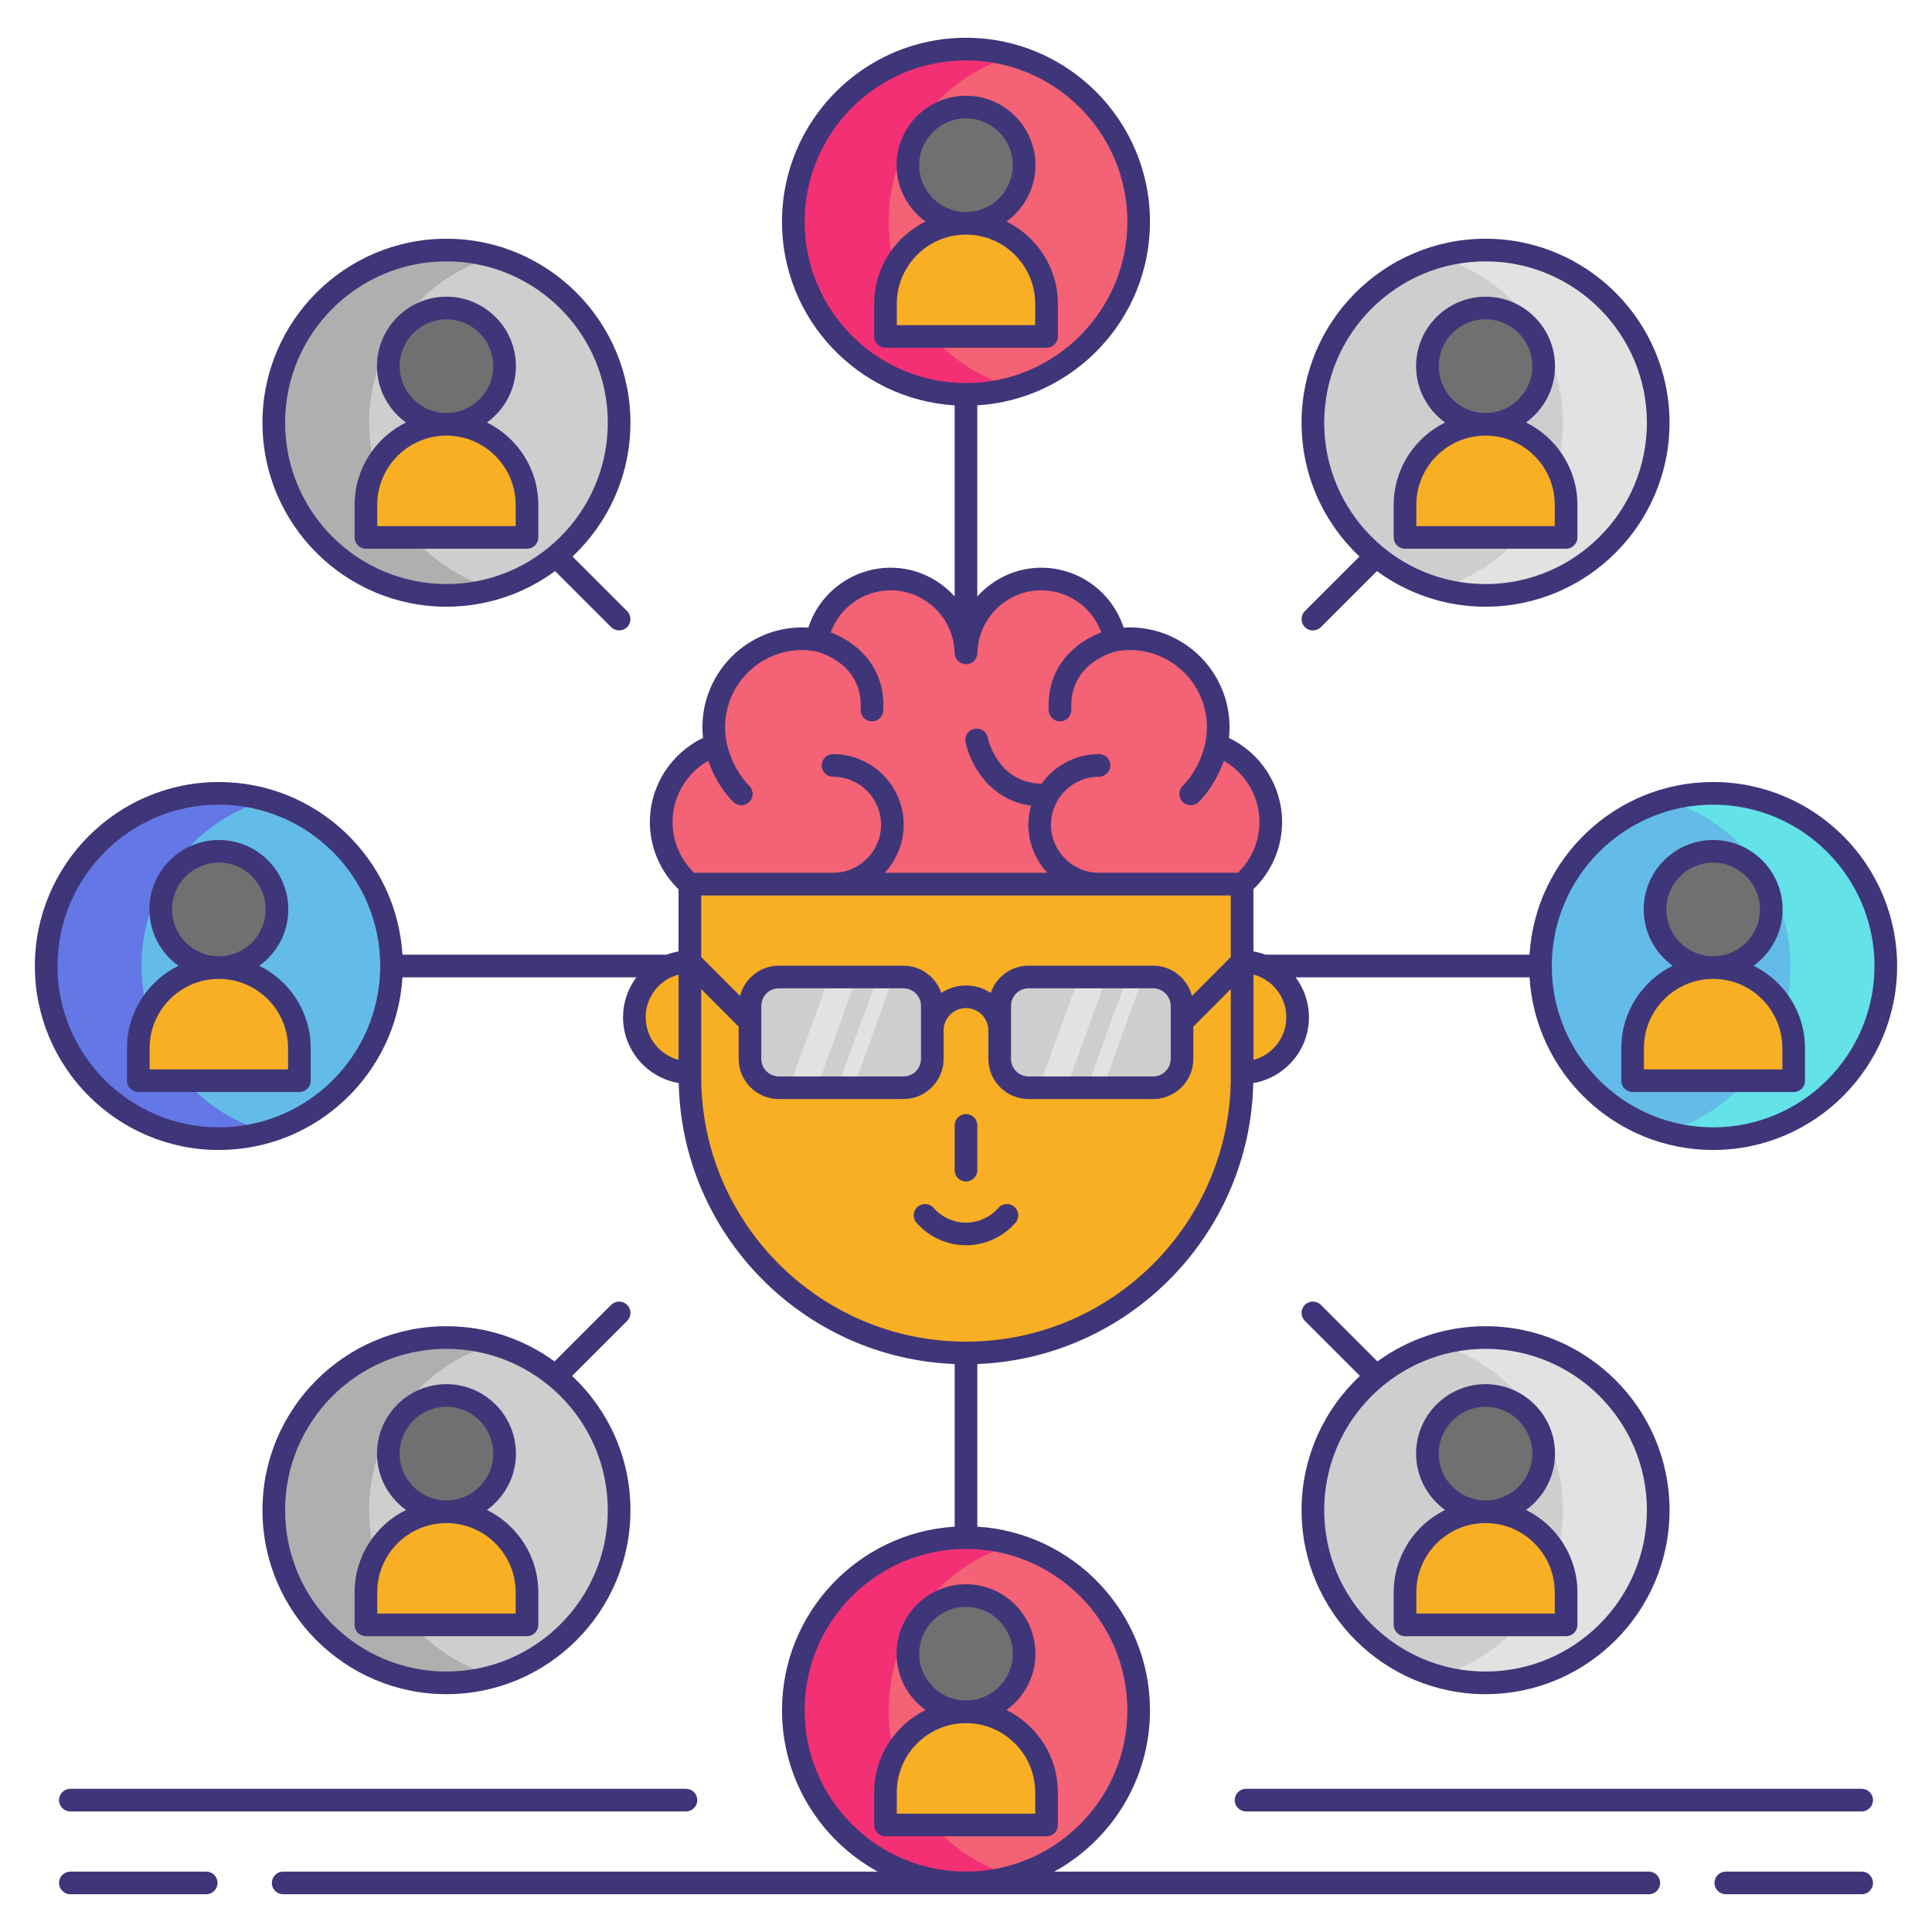 <svg id="Layer_1" height="512" viewBox="0 0 256 256" width="512" xmlns="http://www.w3.org/2000/svg"><g><g><g><circle cx="128" cy="29.382" fill="#f46275" r="22.879"/><g><path d="m117.752 29.382c0-10.444 7.001-19.247 16.564-21.989-2.007-.575-4.124-.89-6.316-.89-12.636 0-22.88 10.243-22.88 22.879s10.244 22.879 22.88 22.879c2.192 0 4.309-.315 6.316-.89-9.563-2.742-16.564-11.545-16.564-21.989z" fill="#f43075"/></g><g><circle cx="128" cy="21.886" fill="#707070" r="7.704"/><path d="m138.671 44.581h-21.341v-4.32c0-5.893 4.777-10.671 10.671-10.671 5.893 0 10.671 4.777 10.671 10.671v4.32z" fill="#f8af23"/></g></g><g><circle cx="128" cy="226.618" fill="#f46275" r="22.879"/><g><path d="m117.752 226.618c0-10.444 7.001-19.247 16.564-21.989-2.007-.575-4.124-.89-6.316-.89-12.636 0-22.88 10.243-22.88 22.879s10.244 22.879 22.88 22.879c2.192 0 4.309-.315 6.316-.89-9.563-2.741-16.564-11.545-16.564-21.989z" fill="#f43075"/></g><g><circle cx="128" cy="219.123" fill="#707070" r="7.704"/><path d="m138.671 241.817h-21.341v-4.32c0-5.893 4.777-10.671 10.671-10.671 5.893 0 10.671 4.777 10.671 10.671v4.32z" fill="#f8af23"/></g></g><g><circle cx="196.843" cy="56.013" fill="#cecece" r="22.879"/><g><path d="m207.091 56.013c0-10.444-7.001-19.247-16.564-21.989 2.007-.575 4.124-.89 6.316-.89 12.636 0 22.88 10.243 22.88 22.879s-10.244 22.879-22.88 22.879c-2.192 0-4.309-.315-6.316-.89 9.563-2.742 16.564-11.545 16.564-21.989z" fill="#e2e2e2"/></g><g><circle cx="196.843" cy="48.517" fill="#707070" r="7.704"/><path d="m186.172 71.212h21.341v-4.32c0-5.893-4.777-10.671-10.671-10.671-5.893 0-10.671 4.777-10.671 10.671v4.32z" fill="#f8af23"/></g></g><g><circle cx="227" cy="128" fill="#63bce7" r="22.879"/><g><path d="m237.248 128c0-10.444-7.001-19.247-16.564-21.989 2.007-.575 4.124-.89 6.316-.89 12.636 0 22.88 10.243 22.88 22.879s-10.244 22.879-22.88 22.879c-2.192 0-4.309-.315-6.316-.89 9.564-2.742 16.564-11.545 16.564-21.989z" fill="#63e2e7"/></g><g><circle cx="227" cy="120.505" fill="#707070" r="7.704"/><path d="m216.33 143.199h21.341v-4.32c0-5.893-4.777-10.671-10.671-10.671-5.893 0-10.671 4.777-10.671 10.671v4.32z" fill="#f8af23"/></g></g><g><circle cx="29" cy="128" fill="#63bce7" r="22.879"/><g><path d="m18.752 128c0-10.444 7.001-19.247 16.564-21.989-2.007-.575-4.124-.89-6.316-.89-12.636 0-22.88 10.243-22.88 22.879s10.244 22.879 22.88 22.879c2.192 0 4.309-.315 6.316-.89-9.564-2.742-16.564-11.545-16.564-21.989z" fill="#6377e7"/></g><g><circle cx="29" cy="120.505" fill="#707070" r="7.704"/><path d="m39.67 143.199h-21.341v-4.32c0-5.893 4.777-10.671 10.671-10.671 5.893 0 10.671 4.777 10.671 10.671v4.32z" fill="#f8af23"/></g></g><g><circle cx="59.157" cy="56.013" fill="#cecece" r="22.879"/><g><path d="m48.909 56.013c0-10.444 7.001-19.247 16.564-21.989-2.007-.575-4.124-.89-6.316-.89-12.636 0-22.88 10.243-22.88 22.879s10.244 22.879 22.88 22.879c2.192 0 4.309-.315 6.316-.89-9.563-2.742-16.564-11.545-16.564-21.989z" fill="#afafaf"/></g><g><circle cx="59.157" cy="48.517" fill="#707070" r="7.704"/><path d="m69.828 71.212h-21.341v-4.32c0-5.893 4.777-10.671 10.671-10.671 5.893 0 10.671 4.777 10.671 10.671v4.32z" fill="#f8af23"/></g></g><g><circle cx="196.843" cy="200.107" fill="#cecece" r="22.879"/><g><path d="m207.091 200.107c0-10.444-7.001-19.247-16.564-21.989 2.007-.575 4.124-.89 6.316-.89 12.636 0 22.88 10.243 22.88 22.879s-10.244 22.879-22.88 22.879c-2.192 0-4.309-.315-6.316-.89 9.563-2.741 16.564-11.545 16.564-21.989z" fill="#e2e2e2"/></g><g><circle cx="196.843" cy="192.612" fill="#707070" r="7.704"/><path d="m186.172 215.306h21.341v-4.32c0-5.893-4.777-10.671-10.671-10.671-5.893 0-10.671 4.777-10.671 10.671v4.32z" fill="#f8af23"/></g></g><g><circle cx="59.157" cy="200.107" fill="#cecece" r="22.879"/><g><path d="m48.909 200.107c0-10.444 7.001-19.247 16.564-21.989-2.007-.575-4.124-.89-6.316-.89-12.636 0-22.88 10.243-22.88 22.879s10.244 22.879 22.88 22.879c2.192 0 4.309-.315 6.316-.89-9.563-2.741-16.564-11.545-16.564-21.989z" fill="#afafaf"/></g><g><circle cx="59.157" cy="192.612" fill="#707070" r="7.704"/><path d="m69.828 215.306h-21.341v-4.32c0-5.893 4.777-10.671 10.671-10.671 5.893 0 10.671 4.777 10.671 10.671v4.32z" fill="#f8af23"/></g></g></g><g><g><path d="m161.184 98.712c.155-.761.237-1.548.237-2.354 0-6.475-5.249-11.723-11.723-11.723-.66 0-1.303.068-1.933.173-.884-4.604-4.928-8.084-9.79-8.084-5.448 0-9.868 4.369-9.965 9.793h-.018c-.098-5.424-4.518-9.793-9.965-9.793-4.862 0-8.906 3.48-9.79 8.084-.63-.105-1.273-.173-1.933-.173-6.475 0-11.723 5.249-11.723 11.723 0 .806.082 1.594.237 2.354-4.195 1.505-7.201 5.506-7.201 10.219 0 6.001 4.865 10.866 10.866 10.866h59.038c6.001 0 10.866-4.865 10.866-10.866-.002-4.713-3.008-8.714-7.203-10.219z" fill="#f46275"/><g fill="#f8af23"><circle cx="91.413" cy="134.788" r="7.357"/><circle cx="164.587" cy="134.788" r="7.357"/></g><path d="m91.413 117.151v25.539c0 20.207 16.381 36.587 36.587 36.587 20.207 0 36.587-16.381 36.587-36.587v-25.539z" fill="#f8af23"/><g><path d="m119.708 144.134h-16.504c-2.114 0-3.828-1.714-3.828-3.828v-7.021c0-2.114 1.714-3.828 3.828-3.828h16.504c2.114 0 3.828 1.714 3.828 3.828v7.021c0 2.114-1.713 3.828-3.828 3.828z" fill="#cecece"/><path d="m152.796 144.134h-16.504c-2.114 0-3.828-1.714-3.828-3.828v-7.021c0-2.114 1.714-3.828 3.828-3.828h16.504c2.114 0 3.828 1.714 3.828 3.828v7.021c0 2.114-1.714 3.828-3.828 3.828z" fill="#cecece"/><g fill="#e2e2e2"><path d="m109.889 129.456-5.353 14.678h3.722l5.277-14.678z"/><path d="m116.287 129.456-5.353 14.678h2.166l5.276-14.678z"/><path d="m142.976 129.456-5.352 14.678h3.722l5.276-14.678z"/><path d="m149.374 129.456-5.352 14.678h2.165l5.277-14.678z"/></g></g><g fill="#3f3679"><path d="m27.323 247.998h-18.003c-.828 0-1.5.671-1.5 1.5s.672 1.5 1.5 1.5h18.003c.828 0 1.5-.671 1.5-1.5s-.672-1.5-1.5-1.5z"/><path d="m246.68 247.998h-18.003c-.828 0-1.5.671-1.5 1.5s.672 1.5 1.5 1.5h18.003c.828 0 1.5-.671 1.5-1.5s-.672-1.5-1.5-1.5z"/><path d="m218.479 247.998h-78.776c7.548-4.148 12.676-12.175 12.676-21.379 0-12.939-10.133-23.551-22.88-24.329v-21.55c20.034-.781 36.136-17.106 36.566-37.228 4.181-.707 7.378-4.345 7.378-8.724 0-1.983-.663-3.81-1.769-5.288h30.996c.778 12.746 11.39 22.879 24.328 22.879 13.443 0 24.38-10.937 24.38-24.379s-10.937-24.379-24.38-24.379c-12.938 0-23.55 10.133-24.328 22.879h-34.989c-.512-.192-1.044-.338-1.596-.432v-8.245c2.413-2.326 3.798-5.52 3.798-8.892 0-4.778-2.783-9.114-7.04-11.149.051-.473.076-.949.076-1.424 0-7.292-5.932-13.223-13.224-13.223-.265 0-.533.009-.809.028-1.511-4.674-5.897-7.94-10.914-7.94-3.347 0-6.368 1.481-8.475 3.807v-25.319c12.747-.778 22.88-11.39 22.88-24.329 0-13.443-10.937-24.379-24.38-24.379s-24.38 10.937-24.38 24.379c0 12.939 10.133 23.551 22.88 24.329v25.319c-2.106-2.325-5.128-3.807-8.475-3.807-5.017 0-9.403 3.266-10.914 7.94-.275-.019-.544-.028-.809-.028-7.292 0-13.224 5.932-13.224 13.223 0 .476.025.951.076 1.424-4.257 2.035-7.04 6.371-7.04 11.149 0 3.359 1.387 6.57 3.798 8.895v8.242c-.551.095-1.084.24-1.596.432h-34.985c-.778-12.746-11.39-22.879-24.328-22.879-13.443 0-24.38 10.937-24.38 24.379s10.937 24.379 24.38 24.379c12.938 0 23.55-10.133 24.328-22.879h30.996c-1.105 1.478-1.769 3.305-1.769 5.288 0 4.379 3.198 8.016 7.378 8.724.43 20.122 16.532 36.447 36.566 37.228v21.55c-12.747.778-22.88 11.39-22.88 24.329 0 9.204 5.128 17.231 12.676 21.379h-78.774c-.828 0-1.5.671-1.5 1.5s.672 1.5 1.5 1.5h180.959c.828 0 1.5-.671 1.5-1.5s-.672-1.5-1.501-1.5zm-60.539-116.027c-.589-2.301-2.663-4.014-5.145-4.014h-16.504c-2.332 0-4.298 1.516-5.018 3.607-.941-.621-2.065-.985-3.274-.985s-2.333.364-3.274.985c-.72-2.091-2.686-3.607-5.018-3.607h-16.504c-2.482 0-4.555 1.713-5.145 4.014l-5.146-5.16v-8.159h70.174v8.159zm-23.976 1.314c0-1.284 1.044-2.328 2.328-2.328h16.504c1.284 0 2.328 1.044 2.328 2.328v2.132.001 4.888c0 1.284-1.044 2.328-2.328 2.328h-16.504c-1.284 0-2.328-1.044-2.328-2.328zm-33.088 2.133v-.001-2.132c0-1.284 1.044-2.328 2.328-2.328h16.504c1.284 0 2.328 1.044 2.328 2.328v7.021c0 1.284-1.044 2.328-2.328 2.328h-16.504c-1.284 0-2.328-1.044-2.328-2.328zm65.211 5.026v-11.311c2.504.665 4.357 2.945 4.357 5.655s-1.853 4.991-4.357 5.656zm60.913-33.823c11.789 0 21.38 9.591 21.38 21.379s-9.591 21.379-21.38 21.379c-11.788 0-21.379-9.591-21.379-21.379s9.591-21.379 21.379-21.379zm-120.38-77.239c0-11.789 9.591-21.379 21.38-21.379s21.38 9.591 21.38 21.379-9.591 21.379-21.38 21.379-21.38-9.591-21.38-21.379zm-12.775 71.428c.516 1.481 1.503 3.604 3.314 5.446.294.299.682.448 1.069.448.38 0 .76-.143 1.052-.431.591-.581.599-1.53.018-2.121-2.394-2.434-2.988-5.612-3.003-5.693-.002-.011-.006-.02-.008-.031-.001-.006.001-.011 0-.017-.138-.673-.207-1.364-.207-2.055 0-5.637 4.586-10.223 10.224-10.223.512 0 1.057.049 1.662.149.473.106 6.417 1.556 6.077 7.72-.045.827.589 1.535 1.416 1.58.027.002.056.002.083.002.791 0 1.453-.619 1.497-1.417.333-6.058-3.808-9.185-6.967-10.375 1.2-3.294 4.355-5.572 7.954-5.572 4.586 0 8.384 3.732 8.466 8.32.015.818.699 1.473 1.518 1.473s1.485-.655 1.5-1.473c.082-4.588 3.88-8.32 8.466-8.32 3.599 0 6.754 2.278 7.954 5.572-3.159 1.19-7.299 4.316-6.966 10.374.044.799.706 1.418 1.497 1.418.027 0 .056 0 .083-.002.827-.045 1.461-.752 1.416-1.58-.339-6.183 5.642-7.624 6.083-7.722.602-.099 1.144-.148 1.655-.148 5.638 0 10.224 4.586 10.224 10.223 0 .69-.069 1.381-.207 2.055-.001.006.001.011 0 .016-.002.012-.007.022-.009.034-.005.032-.563 3.209-3.002 5.689-.581.591-.573 1.541.018 2.121.292.288.672.431 1.052.431.388 0 .776-.15 1.069-.448 1.811-1.842 2.798-3.964 3.314-5.446 2.88 1.646 4.73 4.735 4.73 8.12 0 2.547-1.043 4.959-2.862 6.721h-18.401c-3.508 0-6.362-2.854-6.362-6.363s2.854-6.363 6.362-6.363c.828 0 1.5-.671 1.5-1.5s-.672-1.5-1.5-1.5c-3.132 0-5.902 1.551-7.603 3.92-5.773-.073-7.086-5.848-7.141-6.107-.168-.809-.959-1.325-1.77-1.164-.812.166-1.335.958-1.169 1.77.567 2.777 3.09 7.667 8.677 8.414-.227.806-.357 1.653-.357 2.531 0 2.458.959 4.691 2.514 6.363h-21.546c1.555-1.672 2.514-3.905 2.514-6.363 0-5.163-4.2-9.363-9.362-9.363-.828 0-1.5.671-1.5 1.5s.672 1.5 1.5 1.5c3.508 0 6.362 2.854 6.362 6.363s-2.854 6.363-6.362 6.363h-18.406c-1.816-1.76-2.859-4.185-2.859-6.721-.001-3.383 1.849-6.471 4.729-8.118zm-64.845 48.569c-11.789 0-21.38-9.591-21.38-21.379s9.591-21.379 21.38-21.379c11.788 0 21.379 9.591 21.379 21.379s-9.591 21.379-21.379 21.379zm56.556-14.591c0-2.357 1.402-4.387 3.413-5.316.199-.037.384-.112.547-.22.13-.045.263-.084.398-.12v11.311c-2.505-.664-4.358-2.944-4.358-5.655zm7.357 7.902v-11.631l4.963 4.976v4.27c0 2.938 2.391 5.328 5.328 5.328h16.504c2.938 0 5.328-2.39 5.328-5.328v-3.764c0-1.634 1.329-2.963 2.964-2.963s2.964 1.33 2.964 2.963v3.764c0 2.938 2.391 5.328 5.328 5.328h16.504c2.938 0 5.328-2.39 5.328-5.328v-4.27l4.963-4.976v11.631c0 19.347-15.74 35.087-35.087 35.087s-35.087-15.74-35.087-35.087zm13.707 83.928c0-11.789 9.591-21.379 21.38-21.379s21.38 9.591 21.38 21.379-9.591 21.379-21.38 21.379-21.38-9.59-21.38-21.379z"/><path d="m246.68 237.025h-81.574c-.828 0-1.5.671-1.5 1.5s.672 1.5 1.5 1.5h81.574c.828 0 1.5-.671 1.5-1.5s-.672-1.5-1.5-1.5z"/><path d="m7.82 238.525c0 .829.672 1.5 1.5 1.5h81.574c.828 0 1.5-.671 1.5-1.5s-.672-1.5-1.5-1.5h-81.574c-.828 0-1.5.671-1.5 1.5z"/><path d="m172.902 83.097c.293.293.677.439 1.061.439s.768-.146 1.061-.439l7.425-7.424c4.037 2.964 9.014 4.719 14.394 4.719 13.443 0 24.38-10.937 24.38-24.379s-10.937-24.379-24.38-24.379-24.38 10.937-24.38 24.379c0 6.981 2.954 13.282 7.673 17.731l-7.234 7.233c-.586.585-.586 1.534 0 2.12zm2.561-27.084c0-11.789 9.591-21.379 21.38-21.379s21.38 9.591 21.38 21.379-9.591 21.379-21.38 21.379-21.38-9.591-21.38-21.379z"/><path d="m83.098 172.903c-.586-.586-1.535-.586-2.121 0l-7.495 7.494c-4.025-2.933-8.974-4.669-14.324-4.669-13.443 0-24.38 10.937-24.38 24.379s10.937 24.38 24.38 24.38 24.38-10.937 24.38-24.38c0-7.012-2.979-13.337-7.734-17.789l7.295-7.294c.585-.586.585-1.535-.001-2.121zm-2.561 27.204c0 11.789-9.591 21.38-21.38 21.38s-21.38-9.591-21.38-21.38 9.591-21.379 21.38-21.379 21.38 9.59 21.38 21.379z"/><path d="m140.171 44.581v-4.32c0-4.785-2.783-8.922-6.809-10.909 2.322-1.673 3.842-4.392 3.842-7.465 0-5.075-4.129-9.204-9.204-9.204s-9.204 4.129-9.204 9.204c0 3.073 1.52 5.793 3.842 7.465-4.026 1.987-6.809 6.124-6.809 10.909v4.32c0 .829.672 1.5 1.5 1.5h21.342c.828 0 1.5-.671 1.5-1.5zm-18.375-22.695c0-3.421 2.783-6.204 6.204-6.204s6.204 2.783 6.204 6.204-2.783 6.204-6.204 6.204-6.204-2.783-6.204-6.204zm15.375 21.195h-18.342v-2.82c0-5.057 4.114-9.171 9.171-9.171s9.171 4.114 9.171 9.171z"/><path d="m133.362 226.588c2.322-1.673 3.842-4.392 3.842-7.465 0-5.075-4.129-9.204-9.204-9.204s-9.204 4.129-9.204 9.204c0 3.073 1.52 5.793 3.842 7.465-4.026 1.987-6.809 6.124-6.809 10.909v4.32c0 .829.672 1.5 1.5 1.5h21.342c.828 0 1.5-.671 1.5-1.5v-4.32c0-4.785-2.783-8.922-6.809-10.909zm-11.566-7.465c0-3.421 2.783-6.204 6.204-6.204s6.204 2.783 6.204 6.204-2.783 6.204-6.204 6.204-6.204-2.784-6.204-6.204zm15.375 21.194h-18.342v-2.82c0-5.057 4.114-9.171 9.171-9.171s9.171 4.114 9.171 9.171z"/><path d="m186.172 72.712h21.342c.828 0 1.5-.671 1.5-1.5v-4.32c0-4.785-2.783-8.922-6.809-10.909 2.322-1.673 3.842-4.392 3.842-7.465 0-5.075-4.129-9.204-9.204-9.204s-9.204 4.129-9.204 9.204c0 3.073 1.52 5.793 3.842 7.465-4.026 1.987-6.809 6.124-6.809 10.909v4.32c0 .829.672 1.5 1.5 1.5zm4.467-24.195c0-3.421 2.783-6.204 6.204-6.204s6.204 2.783 6.204 6.204-2.783 6.204-6.204 6.204-6.204-2.783-6.204-6.204zm-2.967 18.375c0-5.057 4.114-9.171 9.171-9.171s9.171 4.114 9.171 9.171v2.82h-18.342z"/><path d="m216.33 144.699h21.341c.828 0 1.5-.671 1.5-1.5v-4.32c0-4.785-2.783-8.922-6.809-10.909 2.322-1.673 3.842-4.392 3.842-7.465 0-5.075-4.129-9.204-9.204-9.204-5.074 0-9.203 4.129-9.203 9.204 0 3.073 1.52 5.792 3.841 7.465-4.026 1.987-6.808 6.124-6.808 10.909v4.32c0 .829.672 1.5 1.5 1.5zm4.467-24.195c0-3.421 2.783-6.204 6.203-6.204 3.421 0 6.204 2.783 6.204 6.204s-2.783 6.204-6.204 6.204c-3.42 0-6.203-2.783-6.203-6.204zm-2.967 18.375c0-5.057 4.114-9.171 9.171-9.171s9.17 4.114 9.17 9.171v2.82h-18.341z"/><path d="m34.361 127.97c2.322-1.672 3.842-4.392 3.842-7.465 0-5.075-4.129-9.204-9.203-9.204-5.075 0-9.204 4.129-9.204 9.204 0 3.073 1.52 5.792 3.842 7.465-4.026 1.987-6.808 6.124-6.808 10.91v4.32c0 .829.672 1.5 1.5 1.5h21.34c.828 0 1.5-.671 1.5-1.5v-4.32c0-4.786-2.783-8.923-6.809-10.91zm-5.361-13.669c3.42 0 6.203 2.783 6.203 6.204s-2.783 6.204-6.203 6.204c-3.421 0-6.204-2.783-6.204-6.204s2.783-6.204 6.204-6.204zm9.17 27.398h-18.341v-2.82c0-5.057 4.114-9.171 9.171-9.171s9.17 4.114 9.17 9.171z"/><path d="m59.157 80.392c5.381 0 10.357-1.756 14.394-4.719l7.425 7.424c.293.293.677.439 1.061.439s.768-.146 1.061-.439c.586-.586.586-1.536 0-2.121l-7.234-7.233c4.719-4.449 7.673-10.749 7.673-17.731 0-13.443-10.937-24.379-24.38-24.379s-24.38 10.937-24.38 24.379 10.937 24.38 24.38 24.38zm0-45.759c11.789 0 21.38 9.591 21.38 21.379s-9.591 21.379-21.38 21.379-21.38-9.591-21.38-21.379 9.591-21.379 21.38-21.379z"/><path d="m48.486 72.712h21.342c.828 0 1.5-.671 1.5-1.5v-4.32c0-4.785-2.783-8.922-6.809-10.909 2.322-1.673 3.842-4.392 3.842-7.465 0-5.075-4.129-9.204-9.204-9.204s-9.204 4.129-9.204 9.204c0 3.073 1.52 5.793 3.842 7.465-4.026 1.987-6.809 6.124-6.809 10.909v4.32c0 .829.672 1.5 1.5 1.5zm4.467-24.195c0-3.421 2.783-6.204 6.204-6.204s6.204 2.783 6.204 6.204-2.783 6.204-6.204 6.204-6.204-2.783-6.204-6.204zm-2.967 18.375c0-5.057 4.114-9.171 9.171-9.171s9.171 4.114 9.171 9.171v2.82h-18.342z"/><path d="m172.463 200.107c0 13.443 10.937 24.38 24.38 24.38s24.38-10.937 24.38-24.38-10.937-24.379-24.38-24.379c-5.35 0-10.3 1.736-14.324 4.669l-7.495-7.494c-.586-.586-1.535-.586-2.121 0s-.586 1.536 0 2.121l7.295 7.294c-4.756 4.452-7.735 10.777-7.735 17.789zm45.76 0c0 11.789-9.591 21.38-21.38 21.38s-21.38-9.591-21.38-21.38 9.591-21.379 21.38-21.379 21.38 9.59 21.38 21.379z"/><path d="m186.172 216.806h21.342c.828 0 1.5-.671 1.5-1.5v-4.32c0-4.785-2.783-8.922-6.809-10.909 2.322-1.672 3.842-4.392 3.842-7.465 0-5.075-4.129-9.204-9.204-9.204s-9.204 4.129-9.204 9.204c0 3.073 1.52 5.793 3.842 7.465-4.026 1.987-6.809 6.124-6.809 10.909v4.32c0 .829.672 1.5 1.5 1.5zm4.467-24.194c0-3.421 2.783-6.204 6.204-6.204s6.204 2.783 6.204 6.204-2.783 6.204-6.204 6.204-6.204-2.783-6.204-6.204zm-2.967 18.374c0-5.057 4.114-9.17 9.171-9.17s9.171 4.114 9.171 9.17v2.82h-18.342z"/><path d="m64.52 200.077c2.322-1.672 3.842-4.392 3.842-7.465 0-5.075-4.129-9.204-9.204-9.204s-9.204 4.129-9.204 9.204c0 3.073 1.52 5.793 3.842 7.465-4.026 1.987-6.809 6.124-6.809 10.909v4.32c0 .829.672 1.5 1.5 1.5h21.342c.828 0 1.5-.671 1.5-1.5v-4.32c-.001-4.785-2.784-8.922-6.809-10.909zm-11.567-7.465c0-3.421 2.783-6.204 6.204-6.204s6.204 2.783 6.204 6.204-2.783 6.204-6.204 6.204-6.204-2.783-6.204-6.204zm15.375 21.194h-18.342v-2.82c0-5.057 4.114-9.17 9.171-9.17s9.171 4.114 9.171 9.17z"/><path d="m128 156.554c.828 0 1.5-.671 1.5-1.5v-5.931c0-.829-.672-1.5-1.5-1.5s-1.5.671-1.5 1.5v5.931c0 .829.672 1.5 1.5 1.5z"/><path d="m134.553 162.026c.546-.623.484-1.571-.139-2.117-.624-.546-1.57-.483-2.117.139-1.09 1.243-2.656 1.956-4.297 1.956s-3.207-.713-4.297-1.956c-.546-.622-1.493-.685-2.117-.139-.623.546-.685 1.494-.139 2.117 1.659 1.892 4.048 2.977 6.553 2.977s4.894-1.085 6.553-2.977z"/></g></g></g></g></svg>